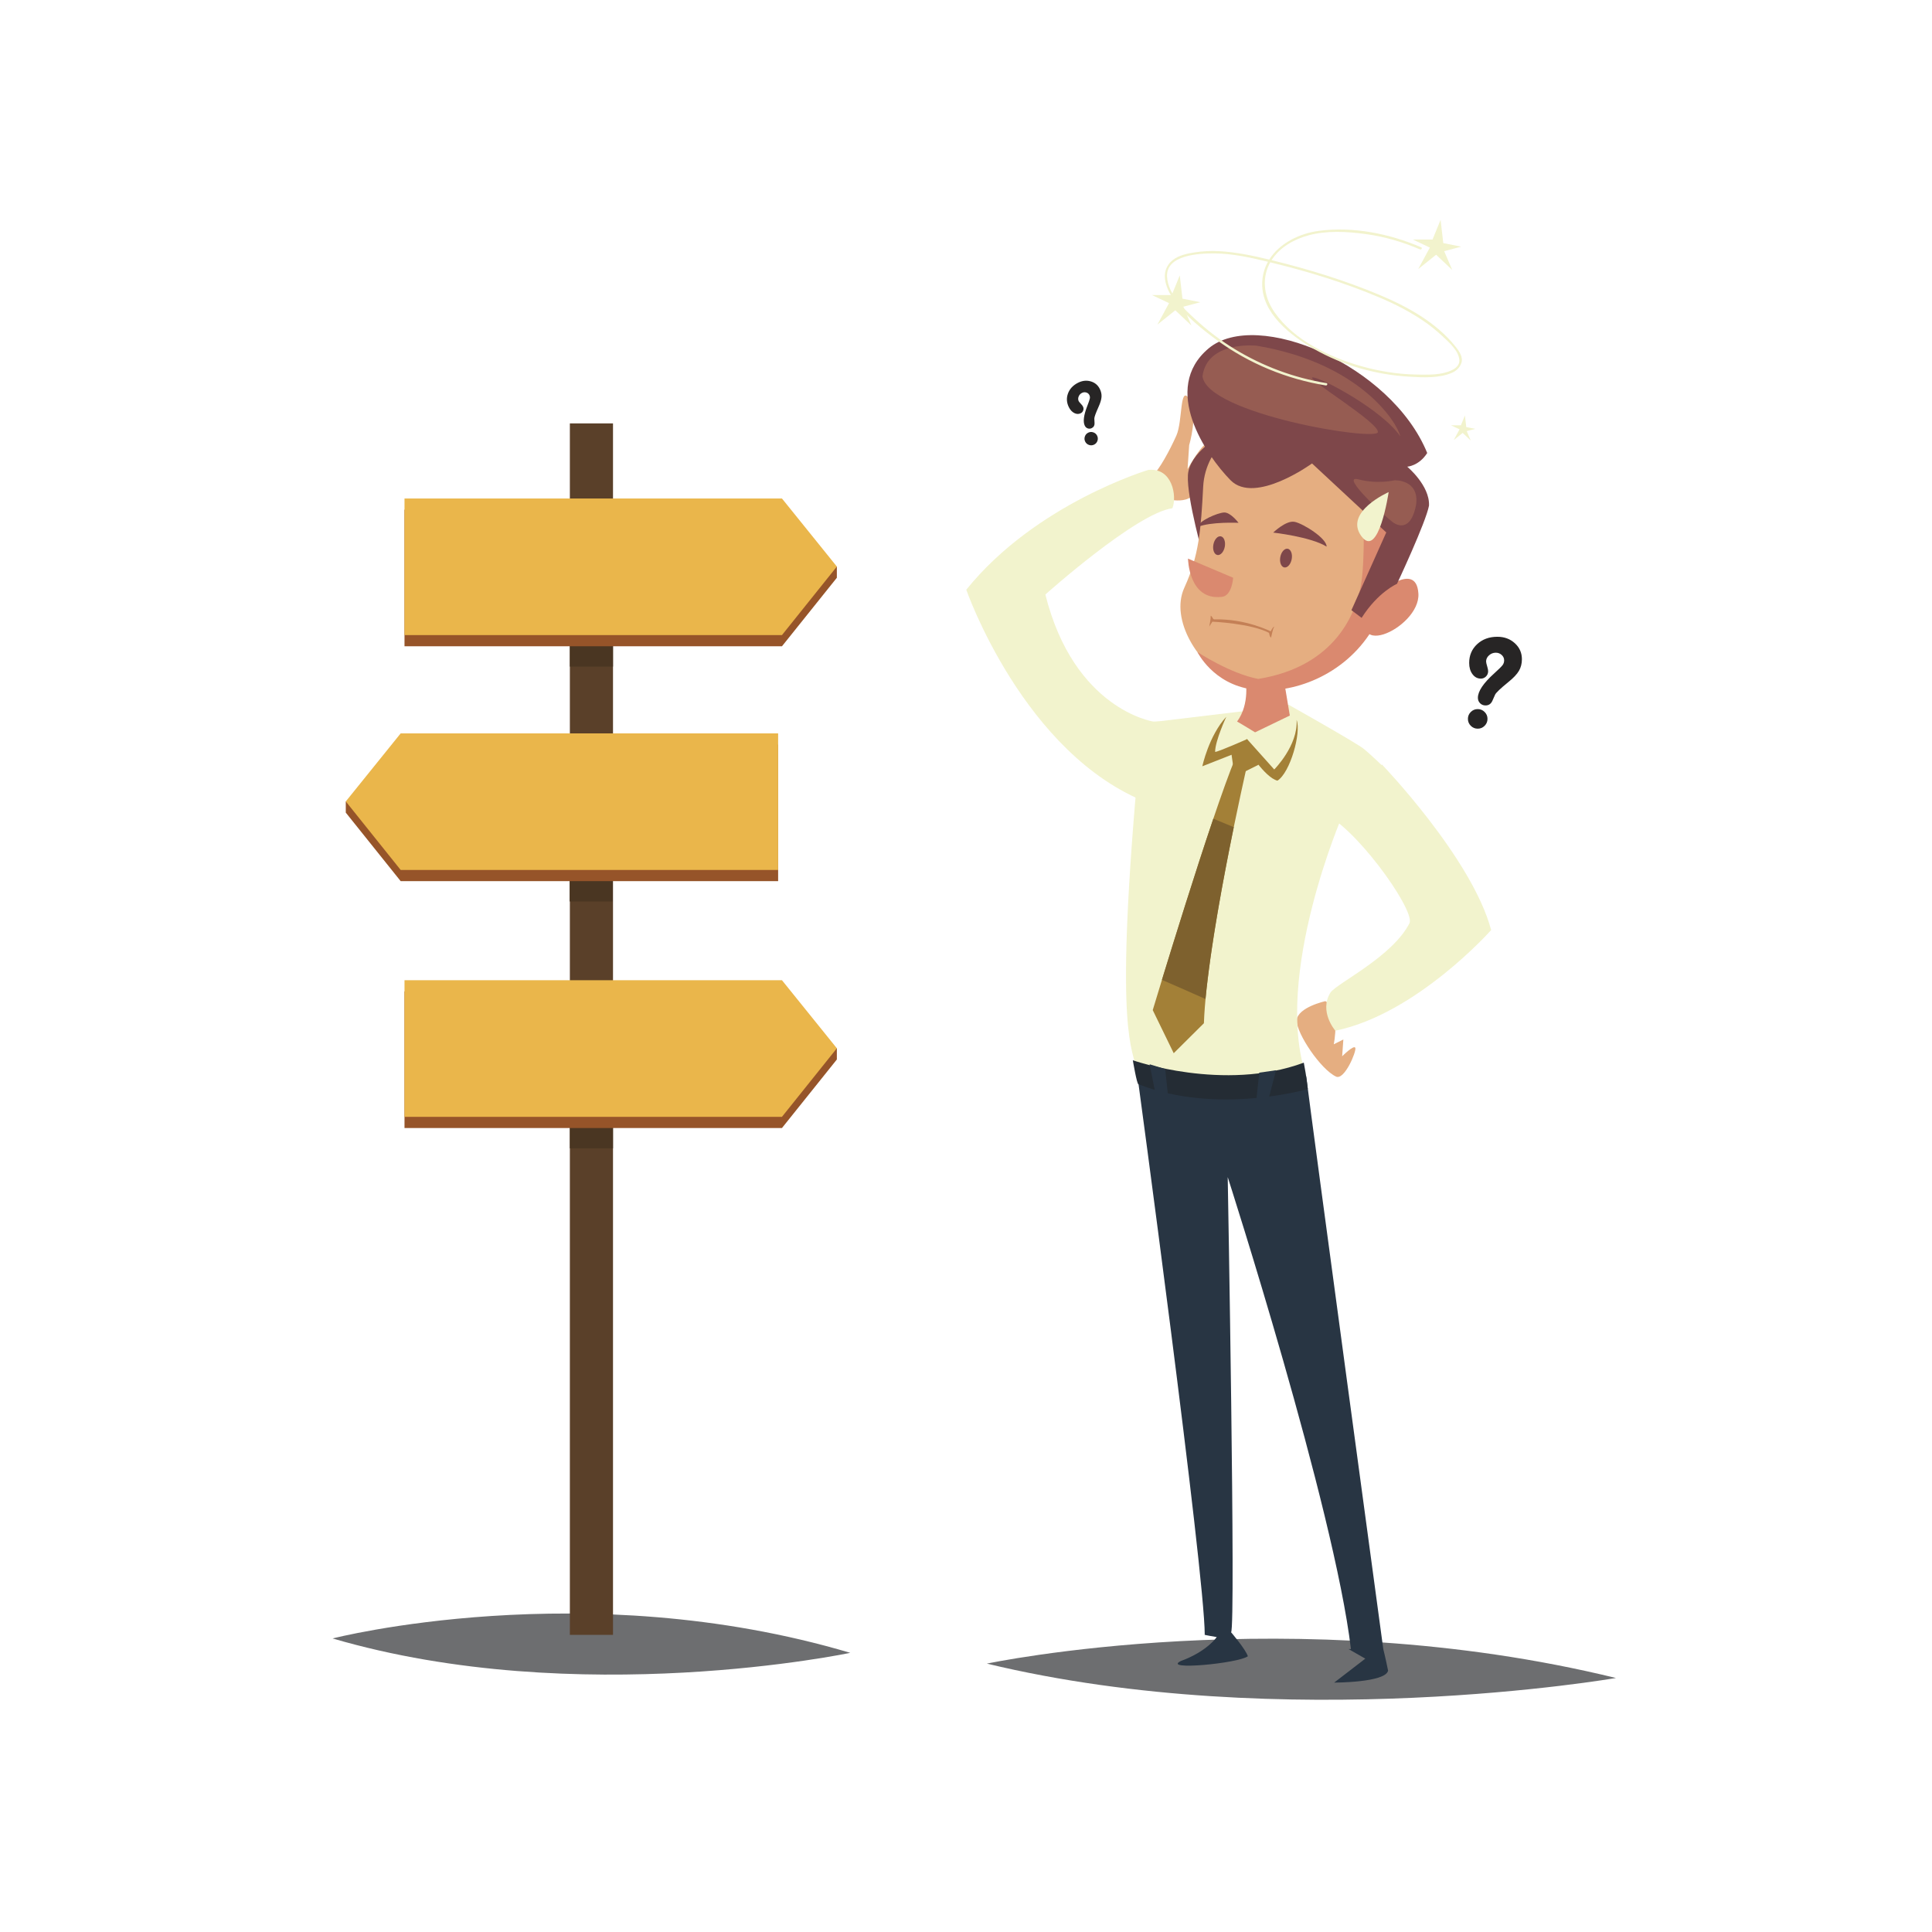 <svg xmlns="http://www.w3.org/2000/svg" xmlns:xlink="http://www.w3.org/1999/xlink" x="0" y="0" version="1.1" viewBox="0 0 800 800" xml:space="preserve" style="enable-background:new 0 0 800 800"><g id="OBJECTS"><path style="fill:#6d6e70" d="M408.64,688.867c0,0,126.526-26.794,260.495,5.954C669.135,694.822,532.189,718.638,408.64,688.867z"/><path style="fill:#6d6e70" d="M137.726,678.448c0,0,104.113-26.794,214.35,5.954C352.076,684.402,239.389,708.219,137.726,678.448 z"/><g><path style="fill:#e5ae81" d="M548.811,414.556c0,0-11.413,2.481-11.909,7.939c0,5.458,9.924,20.344,16.375,23.322 c3.474,1.489,8.435-10.42,7.939-11.909c-0.496-1.489-5.458,3.473-5.458,3.473l0.496-6.947l-3.97,1.985 C552.284,432.42,555.262,418.03,548.811,414.556z"/><path style="fill:#e5ae81" d="M481.162,206.15c0,0,11.909,3.97,13.894-3.308c1.985-7.278,7.278-17.863,5.293-19.187 c-1.985-1.323-8.601,10.586-8.601,10.586l0.662-9.924c0,0,3.97-13.232,0-19.187c-3.97-5.954-2.646,9.262-5.293,15.217 c-2.647,5.954-7.278,14.555-9.924,16.54C474.546,198.873,481.162,206.15,481.162,206.15z"/><g><g><g><path style="fill:#7e474a" d="M505.811,180.108c0,0-13.351,7.127-13.923,16.638c-0.572,9.511,6.712,34.913,6.712,34.913 S520.126,193.598,505.811,180.108z"/><path style="fill:#e5ae81" d="M568.247,257.874c-15.873,27.094-45.273,30.026-58.564,23.94 c-13.291-6.085-25.361-25.167-19.275-38.459c6.086-13.291,6.874-23.964,7.801-41.824c0.927-17.86,18.197-26.661,18.197-26.661 s31.783-15.712,58.305,9.673C601.234,209.928,568.247,257.874,568.247,257.874z"/><path style="fill:#da896f" d="M569.036,247.201c0,0,17.408-15.988,18.293-1.397 C588.214,260.396,554.108,275.674,569.036,247.201z"/><path style="fill:#da896f" d="M564.424,207.47c0,0,1.088,24.247-0.935,35.09c-2.022,10.843-10.229,33.357-42.457,38.566 c-11.618-2.167-25.178-11.108-25.178-11.108s6.353,13.207,22.762,15.466c16.409,2.259,37.939-5.747,49.44-24.44 c8.744-16.803,16.216-48.269,16.216-48.269L564.424,207.47z"/><path style="fill:#7e474a" d="M543.283,191.906c0,0-23.651,17.228-33.751,6.929c-10.101-10.299-29.003-37.869-9.054-54.585 c19.949-16.717,75.654,6.898,90.499,43.328c-3.407,5.376-8.271,5.671-8.271,5.671s9.373,7.759,9.018,16.108 c-1.3,6.971-13.255,32.392-13.255,32.392s-7.837,3.347-14.651,14.098l-4.214-3.19l14.416-32.175L543.283,191.906z"/><path style="fill:#965c52" d="M520.32,143.142c0,0-20.426-2.207-22.396,12.653c1.902,15.583,71.898,27.035,72.62,23.162 c0.722-3.873-30.27-22.477-27.028-22.673c3.242-0.197,28.761,13.379,36.322,24.407 C578.526,174.836,563.063,150.312,520.32,143.142z"/><path style="fill:#965c52" d="M577.448,198.879c0,0,10.308-0.482,8.939,10.083c-1.842,9.875-6.597,9.589-9.757,7.197 c-3.16-2.393-22.161-19.762-14.137-17.664C570.516,200.592,577.448,198.879,577.448,198.879z"/></g><path style="fill:#7e474a" d="M527.209,220.533c0,0,15.576,1.734,22.111,5.808c0.076-3.442-9.725-9.553-13.258-10.26 C532.529,215.374,527.209,220.533,527.209,220.533z"/><path style="fill:#7e474a" d="M512.851,216.489c0,0-11.612-0.521-16.868,1.713c0.34-2.531,8.223-5.881,10.893-5.993 C509.547,212.097,512.851,216.489,512.851,216.489z"/><ellipse style="fill:#7e474a" cx="532.704" cy="231.151" rx="3.931" ry="2.402" transform="matrix(0.183 -0.983 0.983 0.183 207.799 712.442)"/><path style="fill:#7e474a" d="M507.157,226.386c-0.398,2.134-1.778,3.667-3.082,3.424c-1.304-0.243-2.039-2.17-1.641-4.305 c0.398-2.134,1.778-3.667,3.082-3.424C506.821,222.325,507.555,224.252,507.157,226.386z"/><path style="fill:#da896f" d="M510.624,239.23l-18.699-7.916c0,0,0.224,17.265,13.774,15.855 C510.156,247.016,510.624,239.23,510.624,239.23z"/></g></g><path style="fill:#283543" d="M470.736,443.667c0,0,28.118,207.414,28.118,233.217c-0.992,0,4.962,0.992,4.962,0.992 s-3.97,5.954-14.886,9.924c-7.939,3.97,23.818,0.992,27.787-1.985c-0.992-2.977-6.947-9.924-6.947-9.924 c1.985-1.985-1.398-188.474-1.398-188.474s44.072,136.868,51.019,195.42c-0.992,0-0.992,0-0.992,0l6.947,3.97l-12.901,9.924 c0,0,21.337,0,22.329-4.962c-0.992-4.962-1.985-8.932-1.985-8.932s-29.607-218.33-31.922-237.186 C528.626,435.728,470.736,443.667,470.736,443.667z"/><path style="fill:#f2f3cd" d="M533.589,291.828c0,0,28.284,15.879,31.261,18.36c2.977,2.481,7.774,7.112,7.774,7.112 l-16.54,19.848c0,0-29.111,66.822-15.217,108.504c0,0-32.419,14.555-70.13-1.985c-1.519-9.971-9.262-13.894,0-119.751 c1.323-8.601-2.646-23.818-2.646-23.818l49.621-5.954L533.589,291.828z"/><path style="fill:#da896f" d="M515.725,281.408c0,0,1.985,9.924-3.473,17.367c0.992,0.496,7.443,4.466,7.443,4.466l14.39-6.947 l-2.481-14.886H515.725z"/><path style="fill:#a38037" d="M507.786,296.79c0,0-4.631,9.924-4.631,14.555c1.323,0,13.232-5.293,13.232-5.293l11.247,12.57 c0,0,9.924-9.924,9.263-20.51c1.985,5.293-2.646,21.833-7.939,25.141c-5.293-1.323-12.571-13.232-12.571-13.232l-18.525,7.278 C497.862,317.3,500.508,304.73,507.786,296.79z"/><polygon style="fill:#a38037" points="509.771 311.18 511.259 321.601 521.183 316.639 516.387 306.053"/><path style="fill:#a38037" d="M516.446,316.651c0,0-16.746,72.91-17.934,107.044l-12.499,12.414l-8.689-17.845 c0,0,24.346-80.878,34.301-104.564C514.497,316.276,516.446,316.651,516.446,316.651z"/><path style="fill:#7e612e" d="M499.183,413.679c1.958-21.182,7.434-50.355,11.7-71.173l-8.472-3.496 c-7.518,22.21-16.352,50.663-21.277,66.733C487.092,408.325,493.615,411.178,499.183,413.679z"/><path style="fill:#242c34" d="M469.082,439.036c0,0,37.712,13.232,70.792,0.992c1.158,5.872,1.654,10.916,1.654,10.916 s-37.381,10.917-70.13-1.985C470.736,448.96,469.082,439.036,469.082,439.036z"/><path style="fill:#283543" d="M478.51,453.095l-2.481-12.405l6.451,1.985l1.489,13.894 C483.968,456.569,479.502,453.591,478.51,453.095z"/><path style="fill:#283543" d="M525.401,454.584l2.977-11.413l-6.947,0.992l-1.489,13.894 C519.943,458.057,524.409,455.08,525.401,454.584z"/><path style="fill:#f2f3cd" d="M477.523,298.775c0,0-32.75-4.962-44.659-52.598c0,0,37.712-33.742,52.598-35.727 c1.985-4.962,0-16.871-9.924-15.879c0,0-46.643,13.894-75.423,49.621c0,0,23.818,68.476,75.423,88.325 c8.932-6.947,5.624-33.742,5.624-33.742"/><path style="fill:#f2f3cd" d="M572.298,316.639c0,0,37.215,38.704,45.155,68.476c0,0-30.765,34.734-64.507,41.681 c0,0-6.947-7.939-1.985-15.879c2.977-3.97,25.803-14.886,32.75-28.78c1.985-5.954-23.818-41.681-36.719-45.651 C534.09,332.517,572.298,316.639,572.298,316.639z"/><path style="fill:#c48056" d="M502.002,257.425c0,0,15.879,0.662,23.487,4.631c0,0,0.165,1.489,0.786,1.985 c0.248-0.496,0.62-3.349,1.365-4.59c-0.496,0-1.489,1.985-1.489,1.985s-10.296-5.334-23.446-4.962 c-0.372-0.248-0.372-0.248-0.372-0.248s-0.744-1.365-0.992-1.241c0,1.489-0.496,3.97-0.62,4.466 C501.092,258.831,502.002,257.425,502.002,257.425z"/></g><rect style="fill:#5a4029" width="17.862" height="501.638" x="235.969" y="175.321"/><g><rect style="fill:#4a3622" width="17.862" height="21.312" x="235.969" y="254.714"/><g><polygon style="fill:#965429" points="342.789 234.599 323.793 211.046 167.496 211.046 167.496 267.61 323.793 267.61 346.525 239.231 346.525 234.599"/><polygon style="fill:#eab64b" points="323.793 262.979 167.496 262.979 167.496 206.415 323.793 206.415 346.525 234.6"/></g></g><g><rect style="fill:#4a3622" width="17.862" height="21.312" x="235.969" y="454.188"/><g><polygon style="fill:#965429" points="342.789 434.074 323.793 410.52 167.496 410.52 167.496 467.085 323.793 467.085 346.525 438.705 346.525 434.074"/><polygon style="fill:#eab64b" points="323.793 462.454 167.496 462.454 167.496 405.889 323.793 405.889 346.525 434.074"/></g></g><g><rect style="fill:#4a3622" width="17.862" height="21.312" x="235.875" y="351.97" transform="matrix(-1 -1.224647e-16 1.224647e-16 -1 489.613 725.251)"/><g><polygon style="fill:#965429" points="146.917 331.856 165.914 308.302 322.21 308.302 322.21 364.867 165.914 364.867 143.182 336.487 143.182 331.856"/><polygon style="fill:#eab64b" points="165.914 360.235 322.21 360.235 322.21 303.671 165.914 303.671 143.182 331.856"/></g></g><g><path style="fill:#272525" d="M611.9,293.62c1.105,0,2.055,0.397,2.85,1.192c0.795,0.795,1.192,1.745,1.192,2.849 c0,1.125-0.397,2.084-1.192,2.878c-0.795,0.795-1.744,1.192-2.85,1.192c-1.124,0-2.084-0.397-2.878-1.192 c-0.795-0.794-1.192-1.754-1.192-2.878c0-1.104,0.397-2.054,1.192-2.849C609.816,294.018,610.776,293.62,611.9,293.62z M620.041,263.673c2.869,0,5.277,0.892,7.226,2.675c1.948,1.784,2.922,3.993,2.922,6.629c0,1.803-0.412,3.407-1.235,4.812 c-0.824,1.405-2.273,2.941-4.347,4.608c-3.334,2.714-5.176,4.468-5.524,5.262l-1.134,2.559c-0.582,1.26-1.522,1.89-2.82,1.89 c-0.911,0-1.667-0.305-2.268-0.916c-0.602-0.611-0.901-1.362-0.901-2.253c0-2.675,2.248-6.038,6.745-10.089 c1.841-1.667,2.989-2.796,3.445-3.387c0.455-0.591,0.684-1.265,0.684-2.021c0-0.873-0.34-1.618-1.018-2.239 c-0.679-0.62-1.493-0.931-2.442-0.931c-1.066,0-2.002,0.364-2.806,1.09c-0.805,0.727-1.207,1.575-1.207,2.544 c0,0.368,0.175,1.134,0.523,2.297c0.213,0.679,0.319,1.26,0.319,1.744c0,0.853-0.295,1.575-0.887,2.166 c-0.591,0.592-1.304,0.887-2.137,0.887c-1.396,0-2.549-0.615-3.46-1.846c-0.911-1.23-1.366-2.776-1.366-4.637 c0-3.14,1.1-5.732,3.3-7.777S616.649,263.673,620.041,263.673z"/></g><g><path style="fill:#272525" d="M446.398,158.486c1.742-0.875,3.479-1.069,5.205-0.581c1.729,0.49,2.996,1.535,3.8,3.135 c0.55,1.096,0.79,2.196,0.718,3.301c-0.071,1.105-0.482,2.481-1.233,4.126c-1.197,2.667-1.78,4.295-1.749,4.884l0.092,1.9 c0.031,0.944-0.348,1.613-1.137,2.009c-0.554,0.278-1.105,0.323-1.657,0.135c-0.552-0.188-0.964-0.552-1.235-1.093 c-0.816-1.626-0.478-4.354,1.018-8.189c0.61-1.574,0.963-2.611,1.06-3.11c0.096-0.498,0.028-0.977-0.202-1.436 c-0.266-0.529-0.7-0.88-1.303-1.05c-0.602-0.17-1.189-0.11-1.768,0.18c-0.646,0.326-1.104,0.832-1.371,1.519 c-0.267,0.688-0.252,1.326,0.043,1.915c0.113,0.224,0.453,0.635,1.02,1.235c0.338,0.348,0.579,0.668,0.727,0.963 c0.262,0.519,0.303,1.046,0.123,1.586c-0.178,0.54-0.521,0.938-1.027,1.191c-0.848,0.426-1.736,0.404-2.665-0.065 c-0.93-0.469-1.679-1.271-2.247-2.4c-0.958-1.907-1.081-3.818-0.369-5.731C442.951,160.997,444.337,159.522,446.398,158.486z M450.594,179.167c0.672-0.337,1.37-0.386,2.096-0.146c0.726,0.24,1.257,0.695,1.594,1.367c0.344,0.683,0.395,1.387,0.155,2.113 c-0.24,0.725-0.696,1.257-1.368,1.595c-0.682,0.343-1.387,0.394-2.111,0.154c-0.727-0.24-1.26-0.702-1.604-1.385 c-0.338-0.672-0.387-1.369-0.146-2.095C449.449,180.044,449.912,179.51,450.594,179.167z"/></g><path style="fill:#f2f3cd" d="M575.014,203.77c0,0-4.141,28.169-11.355,18.164C556.444,211.93,575.014,203.77,575.014,203.77z"/><path style="fill:#f2f3cd" d="M602.792,143.643c-8.041-10.146-20.042-16.72-31.785-21.623 c-14.222-5.937-29.056-10.515-44.015-14.182c-0.156-0.038-0.313-0.075-0.469-0.113c3.38-5.33,9.297-8.64,15.277-10.271 c7.607-2.074,15.994-1.586,23.724-0.535c7.734,1.052,15.302,3.261,22.461,6.35c0.585,0.253,1.095-0.609,0.505-0.864 c-13.136-5.669-28.199-8.708-42.495-6.794c-8.036,1.075-16.211,5.159-20.431,11.882c-6.841-1.651-13.754-3.105-20.794-3.5 c-3.413-0.191-6.825,0.009-10.2,0.527c-2.948,0.453-6.438,1.192-8.851,3.079c-6.124,4.788-2.794,12.506,1.106,17.584 c4.684,6.099,11.046,11.255,17.225,15.761c13.228,9.645,28.792,16.033,44.934,18.659c0.631,0.103,0.901-0.861,0.266-0.964 c-13.482-2.193-26.35-7.013-38.017-14.106c-5.911-3.594-11.415-7.83-16.493-12.522c-4.923-4.55-10.995-10.174-11.484-17.295 c-0.635-9.23,13.414-9.83,19.672-9.783c7.463,0.057,14.864,1.718,22.104,3.46c-1.431,2.575-2.299,5.506-2.386,8.783 c-0.33,12.457,11.734,21.751,21.39,27.284c11.993,6.872,25.641,10.691,39.409,11.509c5.749,0.342,12.49,0.733,17.88-1.652 c1.769-0.783,3.141-2.133,3.779-3.958C605.961,147.907,604.223,145.448,602.792,143.643z M597.205,154.567 c-3.601,0.731-7.537,0.582-11.191,0.507c-7.391-0.151-14.734-1.347-21.851-3.314c-13.381-3.699-28.156-10.728-36.353-22.379 c-4.114-5.848-5.5-13.105-2.374-19.707c0.17-0.359,0.355-0.707,0.546-1.05c0.248,0.06,0.497,0.119,0.744,0.179 c15.172,3.672,30.258,8.359,44.643,14.448c6.201,2.625,12.212,5.705,17.803,9.467c2.835,1.908,5.497,4.055,8,6.378 c2.71,2.515,6.836,6.088,7.115,9.964C604.541,152.586,599.846,154.03,597.205,154.567z"/><polygon style="fill:#f2f3cd" points="593.185 99.185 596.518 91.037 597.63 100.667 605.037 102.148 598 104 601.333 111.778 594.667 105.481 587.259 111.407 592.074 102.519 585.037 99.185"/><polygon style="fill:#f2f3cd" points="485.185 122.185 488.518 114.037 489.63 123.667 497.037 125.148 490 127 493.333 134.778 486.667 128.482 479.259 134.407 484.074 125.519 477.037 122.185"/><polygon style="fill:#f2f3cd" points="604.926 176.111 606.593 172.037 607.148 176.852 610.852 177.593 607.333 178.518 609 182.407 605.667 179.259 601.963 182.222 604.37 177.778 600.852 176.111"/></g></svg>